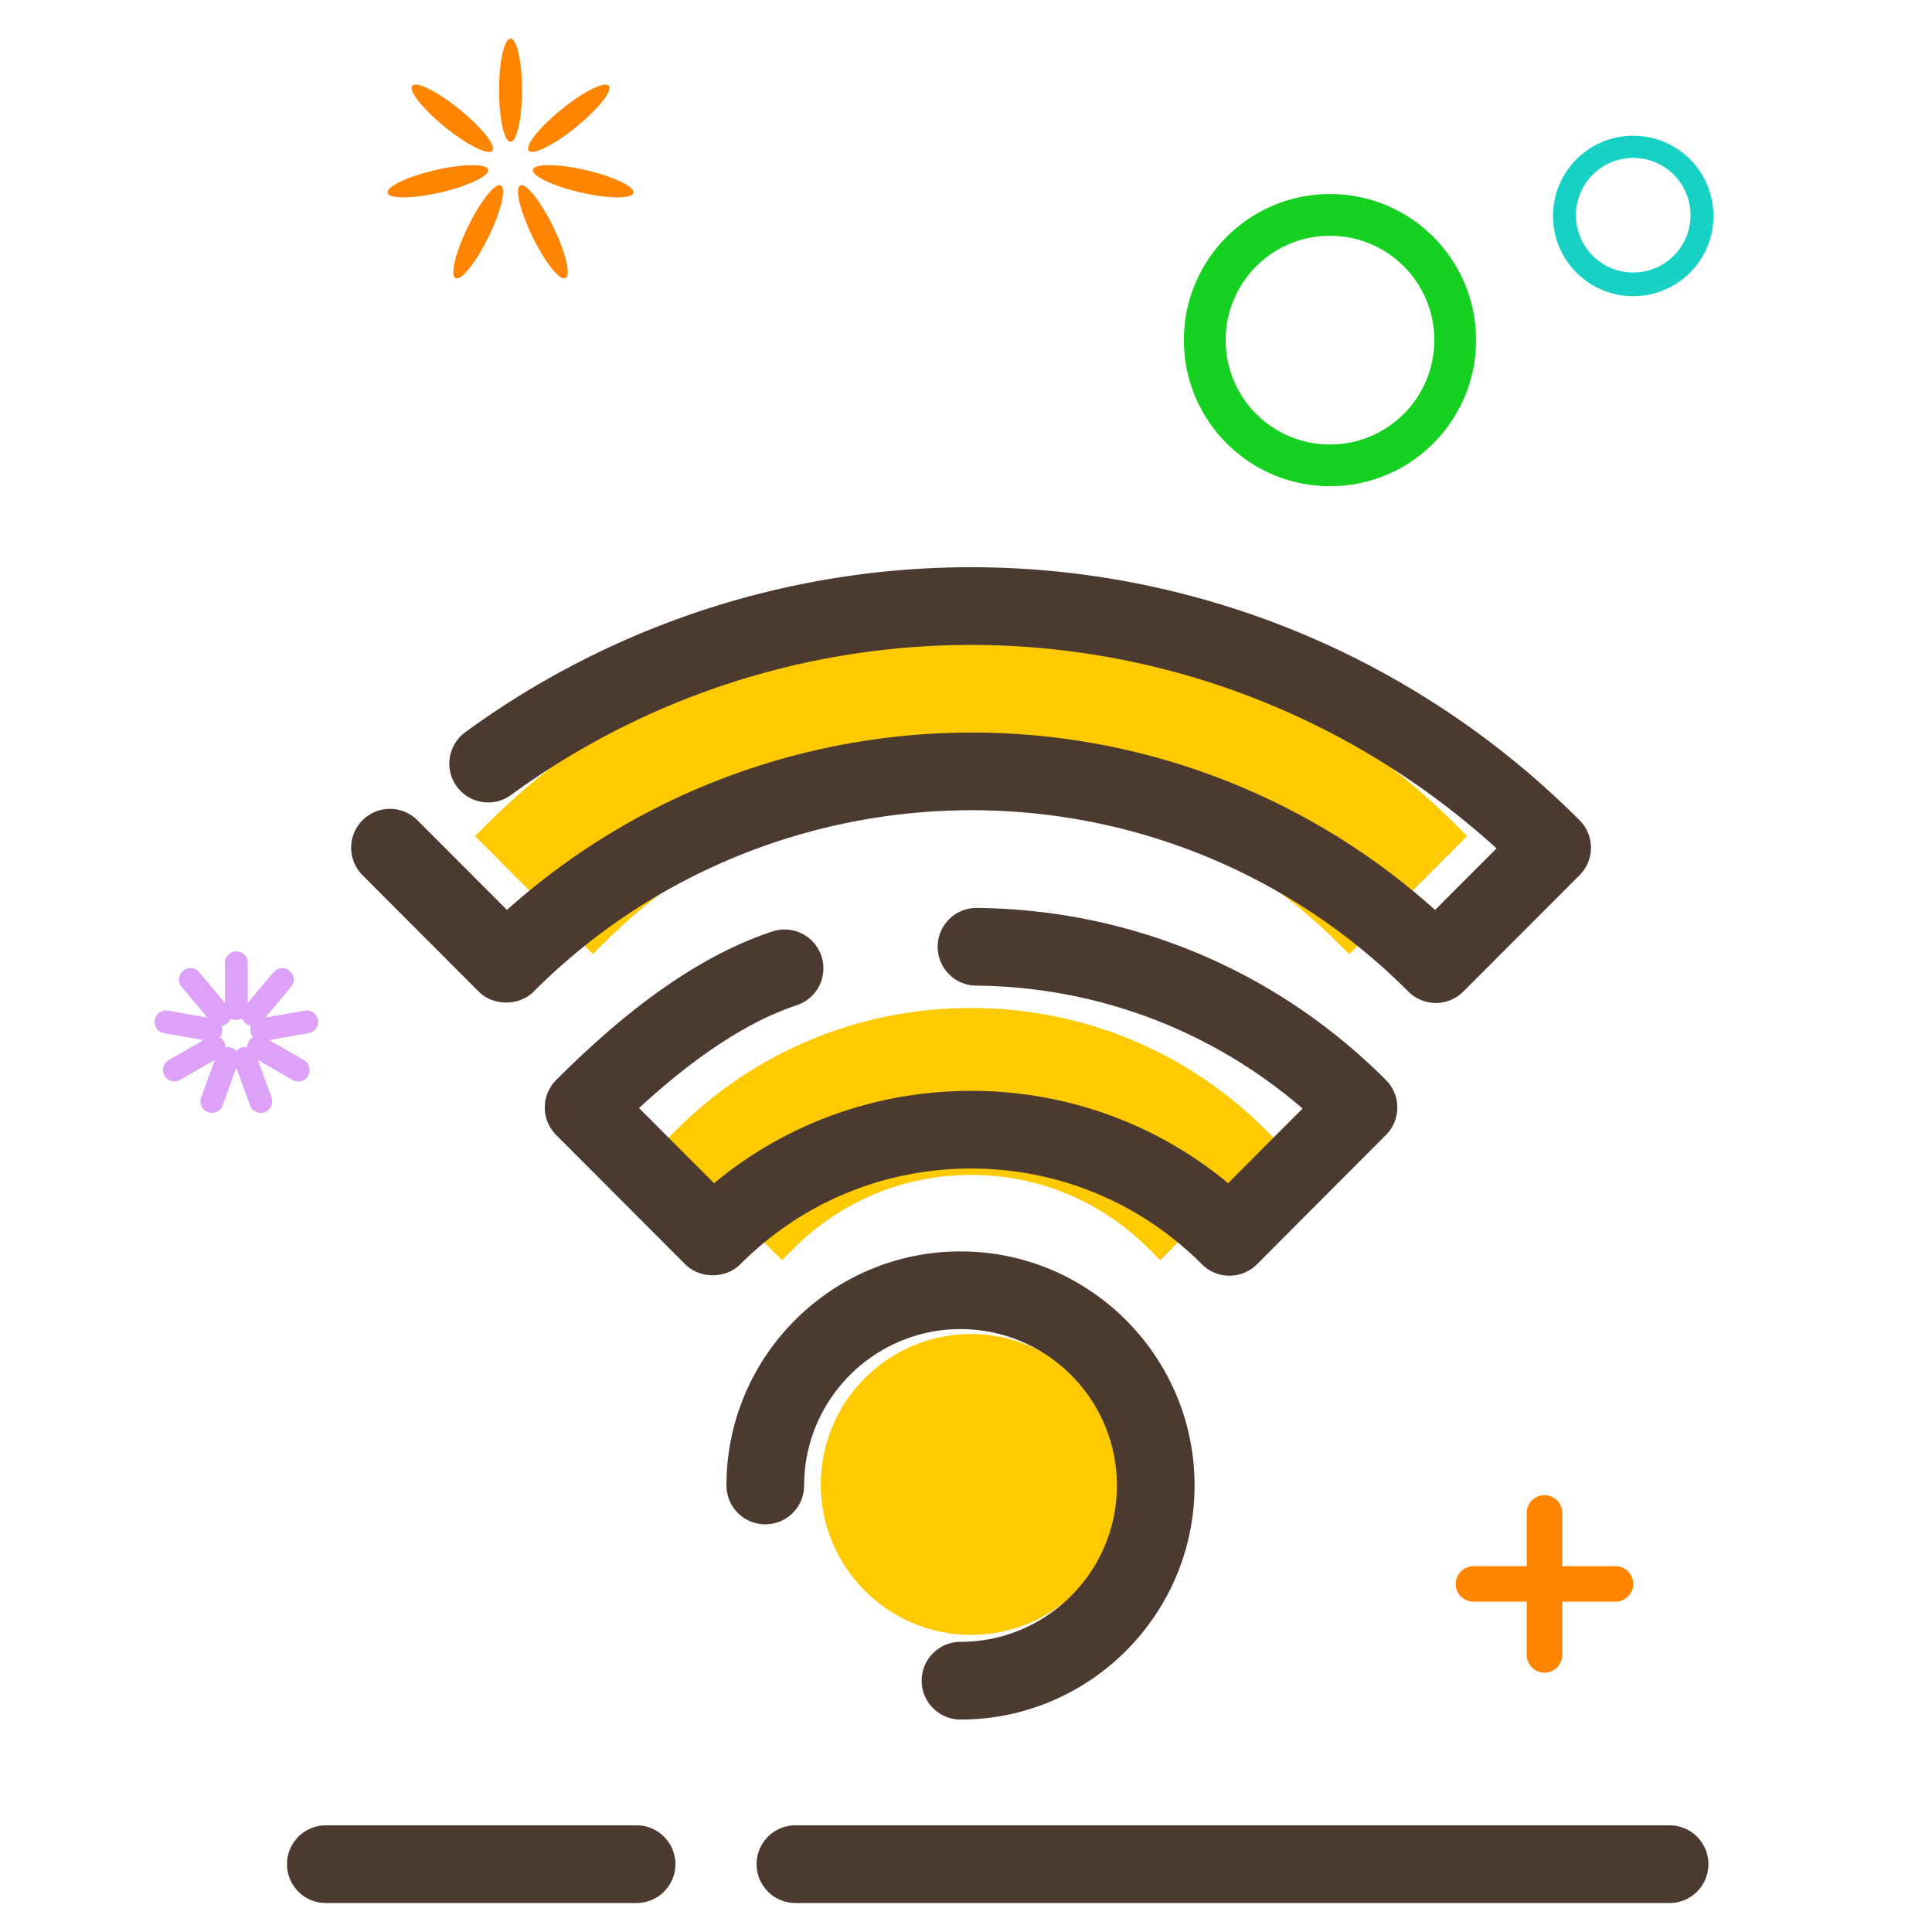 <svg xmlns="http://www.w3.org/2000/svg" viewBox="0 0 200 200"><path fill="#FFCB00" d="M100.522 169.245c-8.578 0-15.555-6.986-15.555-15.573s6.977-15.573 15.555-15.573c8.574 0 15.55 6.986 15.55 15.573s-6.976 15.573-15.55 15.573zm19.582-38.789l-1.21-1.211c-4.908-4.914-11.432-7.622-18.37-7.622h-.004c-6.936.002-13.458 2.71-18.36 7.622l-1.21 1.211-12.202-12.222 1.205-1.207c8.164-8.18 19.02-12.683 30.569-12.683 11.55 0 22.407 4.504 30.57 12.683l1.206 1.207-12.194 12.222zM61.376 98.774l-12.2-12.22 1.205-1.208c13.39-13.412 31.197-20.799 50.14-20.799 18.947 0 36.754 7.387 50.144 20.8l1.205 1.208-12.208 12.22-1.21-1.212c-10.134-10.147-23.606-15.736-37.936-15.736h-.002c-14.328.001-27.798 5.59-37.929 15.736l-1.21 1.211z"/><path fill="#4C3A30" d="M65.9 197H33.732a4.021 4.021 0 0 1 0-8.042h32.166a4.021 4.021 0 0 1 0 8.042zm106.934 0h-90.49a4.021 4.021 0 0 1 0-8.042h90.49a4.021 4.021 0 0 1 0 8.042z"/><path fill-rule="evenodd" clip-rule="evenodd" fill="#FF8500" d="M158.047 162.13h-5.52c-.992 0-1.83.823-1.83 1.838a1.83 1.83 0 0 0 1.83 1.837h5.52v5.52c0 .992.823 1.83 1.838 1.83a1.829 1.829 0 0 0 1.837-1.83v-5.52h5.52c.992 0 1.83-.822 1.83-1.837a1.829 1.829 0 0 0-1.83-1.837h-5.52v-5.52c0-.993-.823-1.83-1.837-1.83a1.829 1.829 0 0 0-1.838 1.83v5.52zM50.971 15.601c-.412.51-2.604-.582-4.895-2.437-2.291-1.856-3.815-3.773-3.402-4.282.412-.51 2.604.582 4.895 2.438s3.815 3.772 3.402 4.281zm-.436 1.963c.147.639-2.062 1.694-4.935 2.357-2.872.663-5.32.684-5.468.045-.147-.638 2.062-1.693 4.935-2.357 2.872-.663 5.32-.683 5.468-.045zm1.31 1.635c.59.287.02 2.668-1.273 5.318-1.293 2.65-2.818 4.565-3.407 4.278-.589-.287-.018-2.668 1.274-5.318 1.293-2.65 2.818-4.566 3.407-4.278zm2.012 0c.589-.288 2.114 1.628 3.406 4.278 1.293 2.65 1.863 5.03 1.274 5.318-.589.287-2.114-1.628-3.406-4.278-1.293-2.65-1.863-5.031-1.274-5.318zm1.31-1.635c.148-.638 2.596-.618 5.469.045s5.082 1.719 4.934 2.357c-.147.639-2.595.618-5.468-.045-2.873-.663-5.082-1.718-4.935-2.357zm-.436-1.963c-.412-.509 1.111-2.426 3.402-4.281 2.292-1.856 4.483-2.947 4.896-2.438.412.51-1.111 2.426-3.403 4.282-2.29 1.855-4.482 2.946-4.895 2.437zm-1.88-.924c-.655 0-1.186-2.39-1.186-5.339C51.665 6.39 52.196 4 52.85 4c.655 0 1.187 2.39 1.187 5.338 0 2.949-.532 5.339-1.187 5.339z"/><path fill="#16D121" d="M126.874 35.209c0-5.967 4.837-10.804 10.804-10.804 5.966 0 10.803 4.837 10.803 10.804s-4.837 10.804-10.803 10.804c-5.967 0-10.804-4.837-10.804-10.804zm25.929 0c0-8.354-6.772-15.126-15.125-15.126-8.354 0-15.126 6.772-15.126 15.126s6.772 15.125 15.126 15.125c8.353 0 15.125-6.772 15.125-15.125z"/><path fill="#16D1C4" d="M163.14 22.356a5.932 5.932 0 1 1 11.863 0 5.932 5.932 0 0 1-11.863 0zm14.235 0a8.304 8.304 0 1 0-16.608 0 8.304 8.304 0 0 0 16.608 0z"/><path fill-rule="evenodd" clip-rule="evenodd" fill="#DEA1F8" d="M23.866 105.431a1.173 1.173 0 0 1-.35.505 1.2 1.2 0 0 1-.563.265c.071.191.094.402.057.612a1.2 1.2 0 0 1-.261.564 1.183 1.183 0 0 1 .6 1.032 1.188 1.188 0 0 1 1.122.406 1.17 1.17 0 0 1 .502-.356 1.2 1.2 0 0 1 .62-.056c-.002-.204.049-.41.155-.594a1.2 1.2 0 0 1 .438-.441 1.173 1.173 0 0 1-.262-.555 1.2 1.2 0 0 1 .052-.62 1.173 1.173 0 0 1-.558-.257 1.2 1.2 0 0 1-.358-.508c-.177.103-.38.162-.593.162a1.2 1.2 0 0 1-.601-.159zm-.582-1.613v-4.156a1.19 1.19 0 0 1 1.183-1.172c.654 0 1.183.51 1.183 1.172v4.156l2.672-3.184c.416-.496 1.174-.545 1.66-.137.5.42.578 1.152.153 1.659l-2.672 3.183 4.093-.721c.638-.113 1.25.337 1.36.962a1.169 1.169 0 0 1-.949 1.369l-4.093.721 3.6 2.078c.56.324.74 1.062.423 1.611a1.169 1.169 0 0 1-1.607.439l-3.599-2.078 1.421 3.905a1.19 1.19 0 0 1-.71 1.507 1.169 1.169 0 0 1-1.514-.697l-1.421-3.905-1.421 3.905a1.192 1.192 0 0 1-1.514.697 1.169 1.169 0 0 1-.71-1.507l1.42-3.905-3.598 2.078c-.561.324-1.29.11-1.607-.439a1.169 1.169 0 0 1 .423-1.61l3.6-2.079-4.093-.721a1.192 1.192 0 0 1-.95-1.37 1.169 1.169 0 0 1 1.36-.961l4.093.721-2.67-3.183c-.417-.496-.334-1.251.152-1.66.5-.42 1.235-.369 1.66.138l2.672 3.184z"/><path fill="#4C3A30" d="M148.636 103.828a4.016 4.016 0 0 1-2.844-1.18 63.897 63.897 0 0 0-17.707-12.552c-24.422-11.663-53.695-6.624-72.839 12.552-1.507 1.512-4.182 1.512-5.69 0l-12.03-12.05a4.022 4.022 0 0 1 .004-5.688 4.022 4.022 0 0 1 5.685.005l9.265 9.28c21.526-19.276 52.791-23.908 79.072-11.356a71.694 71.694 0 0 1 17.006 11.357l6.365-6.371a81.133 81.133 0 0 0-12.962-9.613 80.739 80.739 0 0 0-89.059 4.085 4.019 4.019 0 0 1-5.617-.88 4.022 4.022 0 0 1 .882-5.618 88.76 88.76 0 0 1 97.915-4.492 89.404 89.404 0 0 1 17.438 13.608 4.02 4.02 0 0 1 0 5.683l-12.039 12.05a4.02 4.02 0 0 1-2.845 1.18zm-49.204 74.177a4.021 4.021 0 0 1 0-8.042c8.925 0 16.188-7.262 16.188-16.187s-7.263-16.187-16.188-16.187-16.187 7.262-16.187 16.187a4.021 4.021 0 0 1-8.042 0c0-13.36 10.87-24.229 24.23-24.229s24.228 10.869 24.228 24.229-10.868 24.23-24.229 24.23z"/><path fill="#4C3A30" d="M127.272 132.062a4.016 4.016 0 0 1-2.845-1.18c-6.387-6.394-14.874-9.915-23.903-9.915h-.006c-9.025.002-17.509 3.523-23.887 9.915-1.512 1.512-4.184 1.512-5.692 0L57.571 117.49a4.022 4.022 0 0 1-.002-5.681c7.994-8.01 15.318-13.043 22.385-15.383a4.016 4.016 0 0 1 5.081 2.552 4.02 4.02 0 0 1-2.552 5.081c-4.963 1.644-10.445 5.219-16.329 10.647l7.763 7.779c7.473-6.19 16.777-9.557 26.601-9.56h.006c9.826 0 19.134 3.368 26.612 9.558l7.708-7.728c-9.418-8.12-21.286-12.608-33.835-12.724a4.021 4.021 0 0 1 .037-8.041h.037c16.015.147 31.072 6.475 42.394 17.819a4.023 4.023 0 0 1 0 5.68l-13.358 13.391a4.021 4.021 0 0 1-2.845 1.182h-.002z"/></svg>